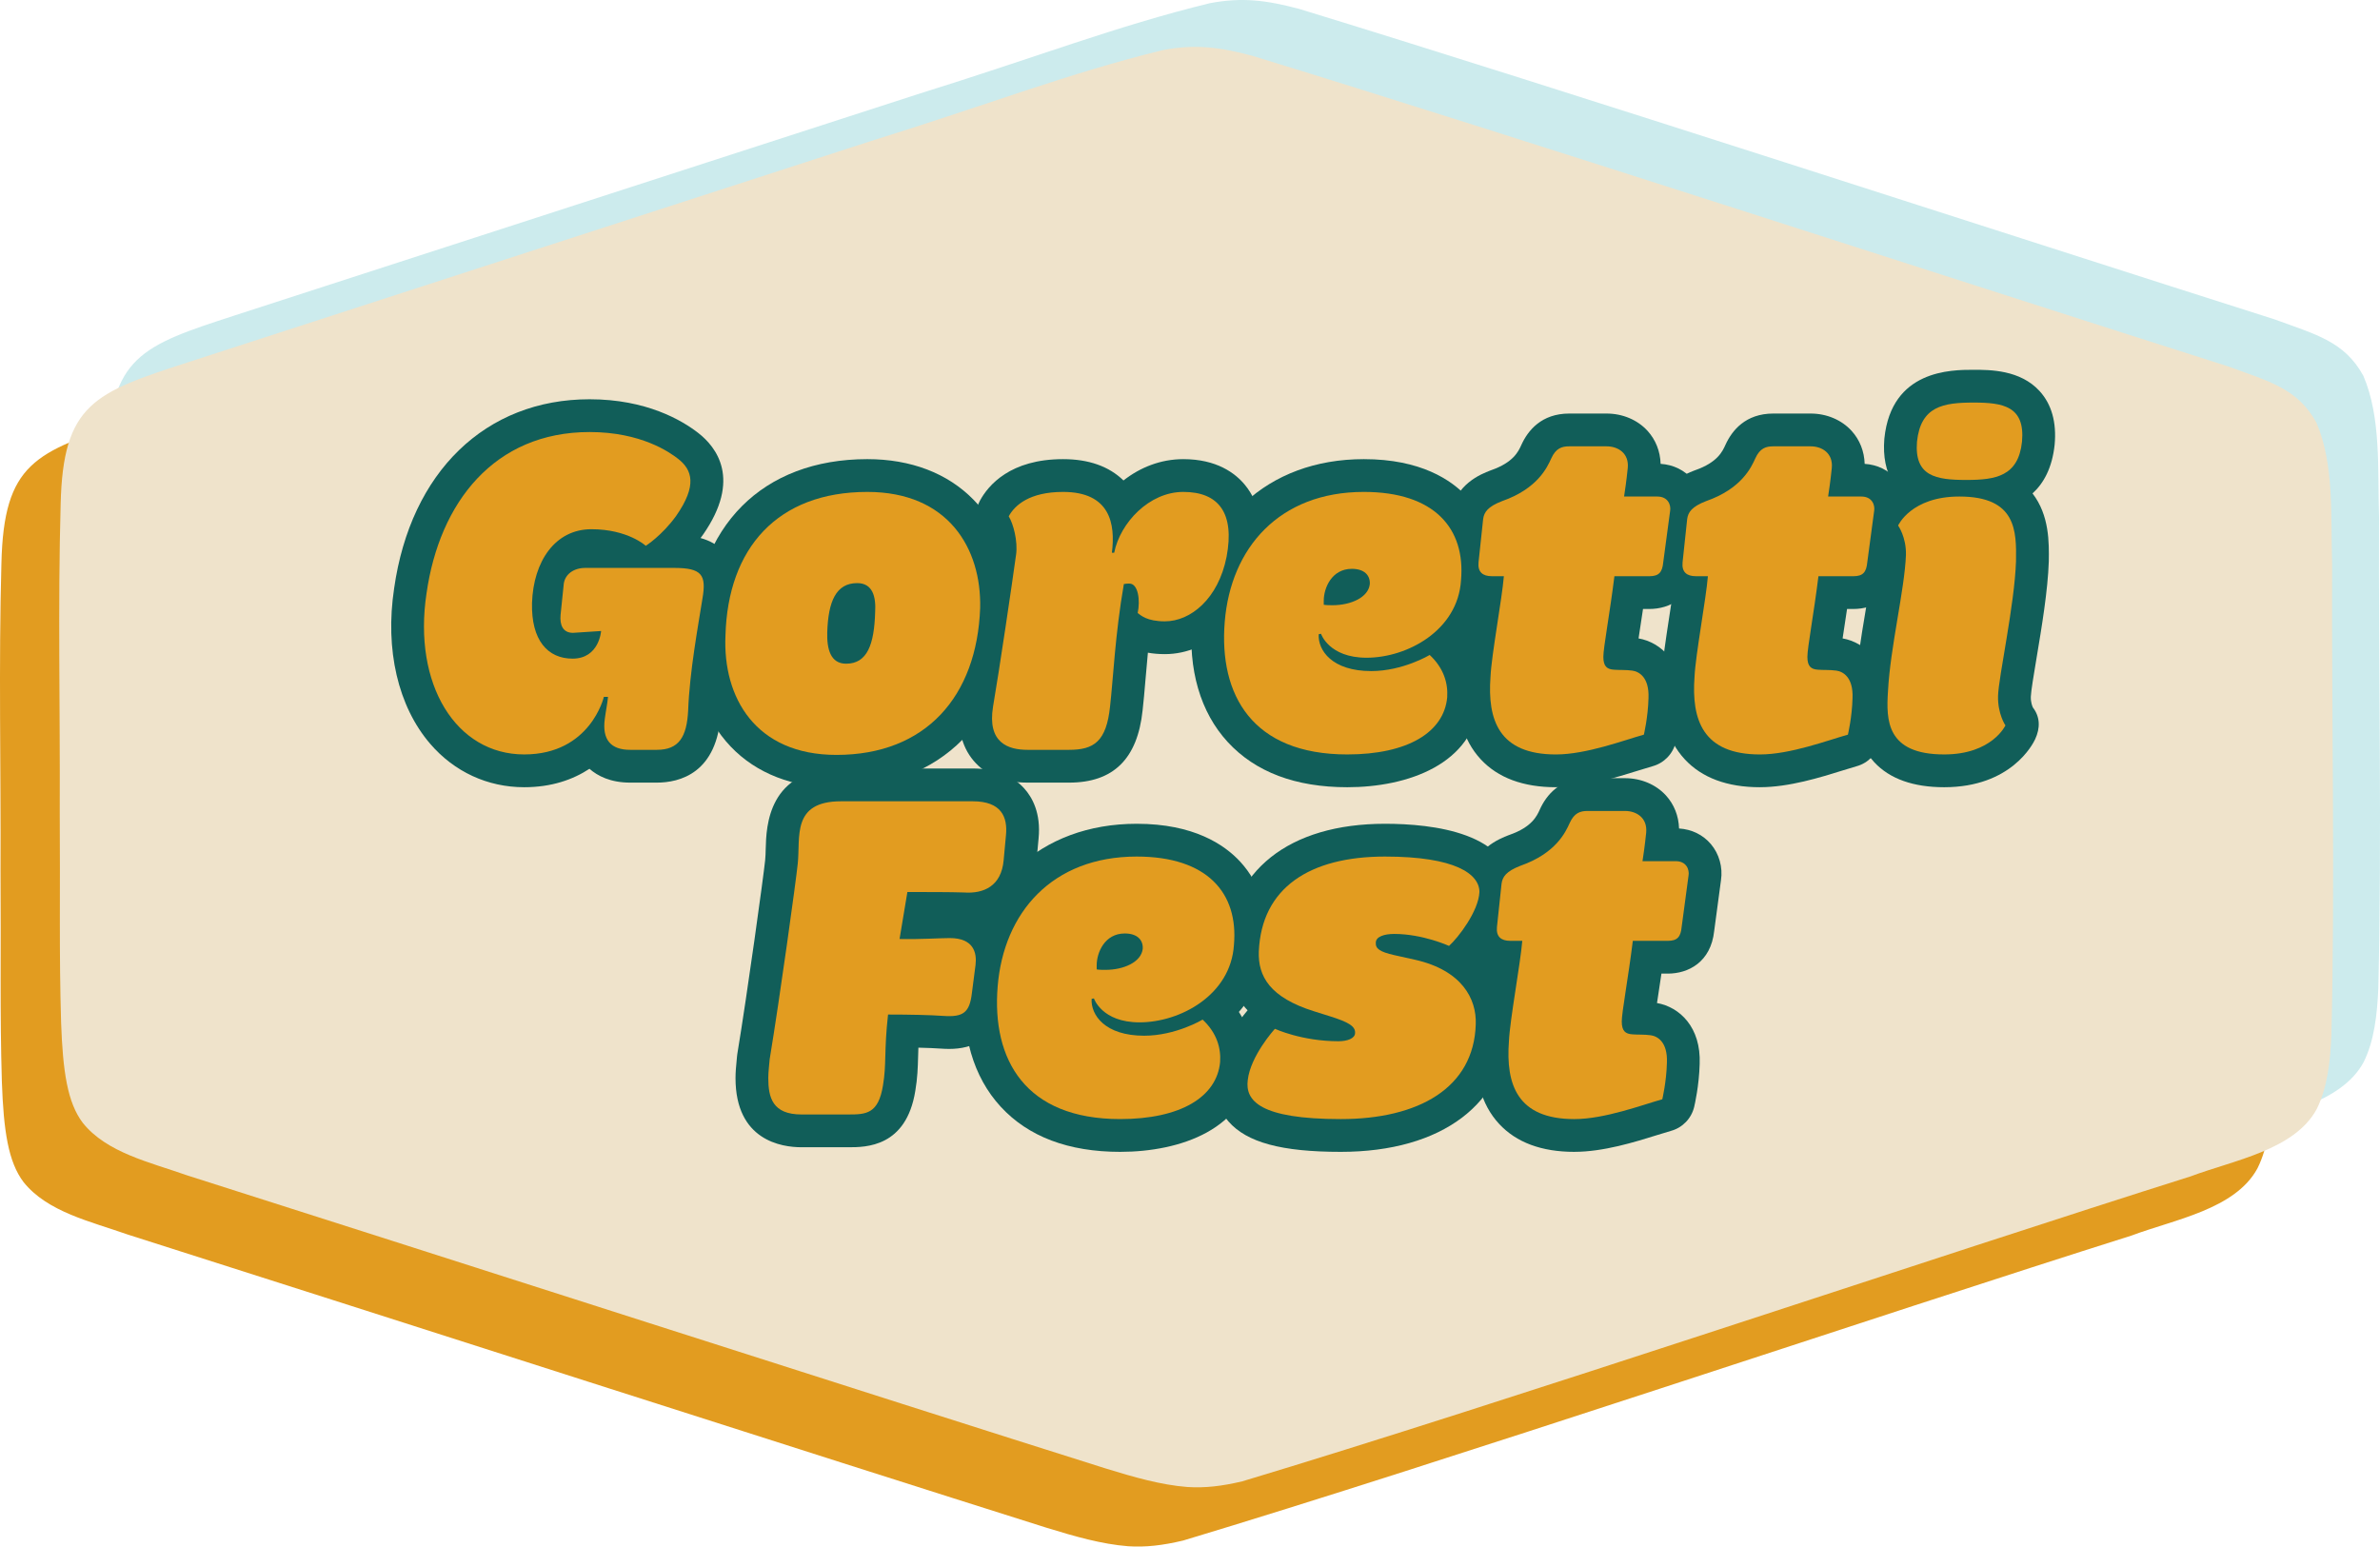 <?xml version="1.0" encoding="UTF-8"?>
<svg id="a" data-name="Layer 1" xmlns="http://www.w3.org/2000/svg" viewBox="0 0 482.124 313.291">
  <defs>
    <style>
      .b {
        fill: #e29c20;
      }

      .b, .c, .d, .e {
        stroke-width: 0px;
      }

      .c {
        fill: #efe3cb;
        
      }

      .d {
        fill: #115e59;
      }

      .e {
        fill: #ccebed;
      }
    </style>
  </defs>
  <path class="b" d="M457.28,236.711c-4.525,8.299-16.863,10.334-25.509,13.587-50.032,15.779-140.51,46.279-192.112,61.778-4.186.988-7.562,1.381-11.125,1.151-5.334-.416-10.828-1.989-16.57-3.76-44.027-13.873-141.576-45.228-186.028-59.362-7.583-2.676-16.303-4.57-21.172-10.651-3.097-4.099-4.031-10.357-4.385-20.284-.423-14.072-.158-26.409-.276-42.734.088-20.721-.385-41.977.181-62.221.458-20.474,6.911-22.69,25.682-28.79,45.06-14.63,93.366-30.231,138.405-44.833,23.841-7.408,40.249-13.82,59.199-18.443,6.581-1.248,11.464-.604,18.067,1.142,50.813,15.53,145.809,46.44,197.677,62.919,8.329,3.067,14.097,4.44,17.932,11.405,3.655,8.493,2.87,19.028,3.182,28.556-.123,30.269.601,65.355-.147,95.522-.223,5.389-.837,10.661-2.956,14.934l-.044.083Z"/>
  <path class="e" d="M478.78,215.211c-4.525,8.299-16.863,10.334-25.509,13.587-50.032,15.779-140.51,46.279-192.112,61.778-4.186.988-7.562,1.381-11.125,1.151-5.334-.416-10.828-1.989-16.57-3.76-44.027-13.873-141.576-45.228-186.028-59.362-7.583-2.676-16.303-4.57-21.172-10.651-3.097-4.099-4.031-10.357-4.385-20.284-.423-14.072-.158-26.409-.276-42.734.088-20.721-.385-41.977.181-62.221.458-20.474,6.911-22.69,25.682-28.79,45.06-14.63,93.366-30.231,138.405-44.833,23.841-7.408,40.249-13.82,59.199-18.443,6.581-1.248,11.464-.604,18.067,1.142,50.813,15.53,145.809,46.44,197.677,62.919,8.329,3.067,14.097,4.44,17.932,11.405,3.655,8.493,2.87,19.028,3.182,28.556-.123,30.269.601,65.355-.147,95.522-.223,5.389-.837,10.661-2.956,14.934l-.044.083Z"/>
  <path class="c" d="M469.28,224.711c-4.525,8.299-16.863,10.334-25.509,13.587-50.032,15.779-140.51,46.279-192.112,61.778-4.186.988-7.562,1.381-11.125,1.151-5.334-.416-10.828-1.989-16.57-3.76-44.027-13.873-141.576-45.228-186.028-59.362-7.583-2.676-16.303-4.57-21.172-10.651-3.097-4.099-4.031-10.357-4.385-20.284-.423-14.072-.158-26.409-.276-42.734.088-20.721-.385-41.977.181-62.221.458-20.474,6.911-22.69,25.682-28.79,45.06-14.63,93.366-30.231,138.405-44.833,23.841-7.408,40.249-13.82,59.199-18.443,6.581-1.248,11.464-.604,18.067,1.142,50.813,15.53,145.809,46.44,197.677,62.919,8.329,3.067,14.097,4.44,17.932,11.405,3.655,8.493,2.87,19.028,3.182,28.556-.123,30.269.601,65.355-.147,95.522-.223,5.389-.837,10.661-2.956,14.934l-.044.083Z"/>
  <g>
    <path class="d" d="M106.186,159.47c-7.401,0-14.161-3.121-19.035-8.789-6.528-7.592-9.192-19.074-7.31-31.501,3.355-23.601,18.529-38.3,39.593-38.3,11.514,0,18.72,4.267,21.989,6.81,3.719,2.88,8.81,9.398.998,20.608-.17.236-.341.466-.512.692,1.873.51,3.638,1.443,5.052,3.122,3.035,3.605,2.221,8.308,1.873,10.316-.124.791-.29,1.793-.47,2.884-.891,5.388-2.11,12.767-2.329,18.892-.001.037-.003.075-.005.112-.651,12.374-8.409,14.222-12.975,14.222h-5.411c-3.992,0-6.598-1.366-8.234-2.8-3.364,2.211-7.717,3.733-13.225,3.733Z"/>
    <path class="d" d="M86.407,120.175c2.613-18.38,13.715-32.655,33.028-32.655,10.449,0,16.234,4.105,17.913,5.411,2.892,2.239,3.918,5.411-.373,11.569-2.892,4.012-6.158,6.064-6.158,6.064,0,0-3.639-3.358-11.01-3.358s-11.755,6.531-12.035,14.928c-.187,7.557,3.172,11.289,8.21,11.289,5.411,0,5.785-5.598,5.785-5.598l-5.691.373c-2.052,0-2.706-1.586-2.519-3.638l.653-6.345c.28-1.866,1.959-3.172,4.385-3.172h17.913c5.691,0,6.624,1.4,5.784,6.251-.84,5.318-2.612,14.834-2.892,22.671-.28,5.318-1.866,7.931-6.345,7.931h-5.411c-3.918,0-5.691-2.052-5.131-6.251.187-1.493.56-3.265.653-4.478h-.84s-2.706,11.662-16.141,11.662c-13.808,0-22.578-14.182-19.779-32.655Z"/>
    <path class="d" d="M169.445,159.563c-8.808,0-16.211-2.873-21.408-8.309-5.366-5.612-8.104-13.682-7.713-22.73.601-21.908,14.151-35.515,35.373-35.515,8.819,0,16.26,2.846,21.52,8.229,5.348,5.473,8.18,13.314,7.976,22.077-.815,22.392-14.512,36.248-35.747,36.248ZM170.633,122.499s0,0,0,0Z"/>
    <path class="d" d="M175.696,99.649c16.42,0,23.138,11.476,22.858,23.512-.653,17.913-11.009,29.762-29.109,29.762-16.421,0-23.045-11.662-22.485-24.164.467-17.726,10.543-29.109,28.736-29.109ZM177.282,124c.186-3.079-.467-5.878-3.639-5.878-4.292,0-5.878,3.732-6.065,9.983-.093,3.358.653,6.344,3.825,6.344,4.292,0,5.691-3.918,5.878-10.449Z"/>
    <path class="d" d="M208.166,158.537c-4.762,0-8.44-1.488-10.932-4.423-2.559-3.014-3.439-7.073-2.618-12.065,1.185-6.835,3.869-24.931,4.637-30.602.132-.957-.28-2.807-.598-3.426-1.267-2.027-1.292-4.487-.153-6.588,1.704-3.146,6.158-8.423,16.848-8.423,5.181,0,9.291,1.451,12.235,4.317,3.356-2.625,7.502-4.317,12.116-4.317,6.752,0,10.506,2.821,12.467,5.188,3.148,3.801,4.099,9.132,2.827,15.844-2.154,10.894-9.974,18.466-19.026,18.466-1.293,0-2.43-.107-3.435-.29-.189,1.953-.346,3.796-.491,5.5-.199,2.338-.372,4.356-.579,6.167-1.035,9.84-5.912,14.653-14.9,14.653h-8.397Z"/>
    <path class="d" d="M205.833,112.338c.373-2.706-.56-6.251-1.493-7.744,1.213-2.239,4.198-4.945,11.009-4.945,9.517,0,10.636,6.438,9.89,12.316h.466c1.213-6.065,7.091-12.316,13.995-12.316,7.184,0,10.45,4.292,8.77,13.155-1.679,8.49-7.277,13.062-12.502,13.062-3.638,0-4.851-1.213-5.505-1.679.56-2.612.093-5.971-1.679-5.971-.28,0-.653,0-1.12.093-1.773,10.169-2.146,19.126-2.799,24.817-.746,7.091-3.265,8.77-8.303,8.77h-8.397c-3.919,0-8.21-1.4-6.998-8.77,1.213-6.997,3.919-25.284,4.665-30.788Z"/>
    <path class="d" d="M272.917,159.47c-10.468,0-18.609-3.075-24.198-9.14-5.572-6.047-8.075-14.661-7.237-24.911,1.6-19.687,15.257-32.41,34.794-32.41,11.507,0,17.767,4.201,20.995,7.726,4.07,4.446,5.906,10.439,5.313,17.336-.313,4.585-2.284,9.231-5.623,13.051,2.091,3.137,3.081,6.78,2.828,10.578-.003.057-.008.113-.013.169-1.194,12.977-14.657,17.601-26.858,17.601Z"/>
    <path class="d" d="M276.275,99.649c14.276,0,20.62,7.371,19.687,17.913-.653,10.17-10.916,15.675-19.127,15.675-7.65,0-9.236-4.851-9.236-4.851l-.466.093c-.186,3.265,2.706,7.464,10.636,7.464,6.437,0,11.849-3.265,11.849-3.265,2.892,2.706,3.731,5.785,3.545,8.583-.653,7.091-8.023,11.569-20.246,11.569-19.22,0-26.03-12.036-24.818-26.87,1.213-14.928,11.009-26.311,28.176-26.311ZM269.931,122.601c3.733,0,7.278-1.586,7.558-4.292.093-1.773-1.12-3.079-3.639-3.079-4.105,0-5.691,3.919-5.691,6.437v.84c.56.093,1.12.093,1.772.093Z"/>
    <path class="d" d="M315.184,159.47c-6.62,0-11.742-1.902-15.224-5.653-3.678-3.963-5.201-9.574-4.653-17.15.131-2.712.803-7.11,1.514-11.762.142-.922.283-1.853.419-2.757-.92-.518-1.619-1.133-2.136-1.7-1.192-1.311-2.543-3.617-2.205-7.155,0,0,.953-8.96.961-9.019.825-6.169,6.233-8.263,8.01-8.951.066-.026.133-.05.2-.074,4.529-1.588,5.527-3.807,6.122-5.133,1.323-2.908,4.067-6.343,9.696-6.343h7.557c3.248,0,6.274,1.279,8.303,3.507,1.655,1.816,2.57,4.15,2.647,6.684,2.581.167,4.854,1.276,6.454,3.167,1.676,1.979,2.434,4.697,2.043,7.297l-1.376,10.27c-.672,6.386-5.282,8.665-9.395,8.665h-1.293c-.215,1.469-.427,2.85-.617,4.095-.091.6-.189,1.24-.283,1.868,4.572.806,8.94,4.881,8.644,12.34-.113,4.369-1.007,8.253-1.11,8.683-.558,2.351-2.348,4.214-4.675,4.863-.78.217-1.705.508-2.736.829-4.633,1.446-10.979,3.427-16.868,3.427Z"/>
    <path class="d" d="M304.642,116.723h-2.426c-1.865,0-2.892-.84-2.705-2.799l.933-8.77c.187-1.4.934-2.519,3.826-3.638,7.184-2.519,9.143-6.811,9.982-8.677.934-2.053,2.146-2.426,3.64-2.426h7.557c2.332,0,4.572,1.399,4.292,4.385-.28,2.706-.56,4.572-.747,5.785h6.718c2.239,0,2.799,1.773,2.612,2.892l-1.4,10.45c-.186,1.959-.839,2.799-2.799,2.799h-7.09c-.934,7.557-2.239,14.461-2.239,16.327,0,1.959.746,2.519,2.146,2.613,1.026.093,2.425,0,3.731.186,1.307.186,3.452,1.306,3.266,5.598-.093,3.825-.934,7.371-.934,7.371-4.012,1.12-11.661,4.012-17.819,4.012-11.568,0-13.902-6.998-13.248-15.768.186-4.292,2.332-15.768,2.705-20.339Z"/>
    <path class="d" d="M356.516,159.47c-6.62,0-11.742-1.902-15.224-5.652-3.678-3.963-5.201-9.574-4.654-17.151.131-2.709.803-7.105,1.514-11.755.142-.925.284-1.858.42-2.764-.92-.518-1.619-1.133-2.136-1.7-1.192-1.311-2.543-3.617-2.205-7.155,0,0,.953-8.96.961-9.019.825-6.171,6.234-8.264,8.012-8.952.066-.025.132-.05.199-.073,4.528-1.588,5.528-3.809,6.125-5.136,1.32-2.905,4.063-6.341,9.693-6.341h7.558c3.248,0,6.274,1.279,8.303,3.507,1.655,1.816,2.57,4.15,2.647,6.684,2.581.167,4.854,1.276,6.454,3.167,1.676,1.979,2.434,4.697,2.043,7.297l-1.376,10.27c-.672,6.386-5.281,8.665-9.394,8.665h-1.294c-.215,1.469-.427,2.85-.617,4.095-.091.6-.189,1.24-.283,1.868,4.574.806,8.941,4.882,8.644,12.341-.113,4.368-1.006,8.25-1.108,8.68-.558,2.352-2.348,4.215-4.676,4.866-.779.217-1.705.508-2.735.829-4.634,1.446-10.98,3.427-16.87,3.427Z"/>
    <path class="d" d="M345.974,116.723h-2.426c-1.865,0-2.892-.84-2.705-2.799l.933-8.77c.187-1.4.933-2.519,3.826-3.638,7.184-2.519,9.143-6.811,9.983-8.677.933-2.053,2.145-2.426,3.638-2.426h7.558c2.332,0,4.572,1.399,4.292,4.385-.28,2.706-.56,4.572-.746,5.785h6.717c2.239,0,2.799,1.773,2.612,2.892l-1.4,10.45c-.186,1.959-.84,2.799-2.798,2.799h-7.091c-.934,7.557-2.239,14.461-2.239,16.327,0,1.959.746,2.519,2.145,2.613,1.027.093,2.426,0,3.732.186,1.307.186,3.453,1.306,3.266,5.598-.093,3.825-.933,7.371-.933,7.371-4.012,1.12-11.662,4.012-17.82,4.012-11.569,0-13.902-6.998-13.249-15.768.187-4.292,2.333-15.768,2.706-20.339Z"/>
    <path class="d" d="M393.837,159.47c-6.248,0-11.001-1.691-14.129-5.027-4.526-4.829-4.106-11.331-3.88-14.824.255-4.916,1.165-10.372,2.045-15.649.754-4.52,1.467-8.789,1.585-11.802.023-.941-.337-1.824-.34-1.829-1.379-1.916-1.637-4.42-.68-6.576.244-.547,1.633-3.411,5.064-5.906-1.471-2.391-2.072-5.376-1.79-8.906.003-.053.009-.105.014-.158,1.443-13.884,13.531-13.884,18.081-13.884,3.293,0,9.423,0,13.355,4.306,2.439,2.671,3.467,6.327,3.054,10.866-.504,4.727-2.238,7.832-4.482,9.872,3.439,4.45,3.354,10.004,3.295,13.792-.184,5.85-1.455,13.438-2.476,19.535-.533,3.184-1.138,6.793-1.164,7.863-.028,1.114.292,1.901.42,2.171,1.491,1.939,1.498,4.171.466,6.413-.458.997-4.874,9.742-18.44,9.742Z"/>
    <path class="d" d="M386.093,112.431c.093-3.638-1.587-5.971-1.587-5.971,0,0,2.612-5.878,12.409-5.878,11.568,0,11.568,6.997,11.475,13.062-.28,8.863-3.545,23.511-3.639,27.336-.093,3.639,1.493,5.971,1.493,5.971,0,0-2.705,5.878-12.408,5.878-11.756,0-11.756-6.998-11.382-12.782.466-8.957,3.359-20.526,3.639-27.617ZM388.331,89.48c.747-7.184,5.318-7.931,11.476-7.931,5.971,0,10.45.746,9.796,7.931-.746,6.997-5.317,7.744-11.288,7.744-6.158,0-10.543-.746-9.984-7.744Z"/>
    <path class="d" d="M162.354,232.401c-4.017,0-13.358-1.365-13.358-14.011,0-1.223.109-2.334.206-3.314.034-.346.068-.686.093-1.018.015-.193.038-.386.07-.577,2.037-12.313,5.288-35.841,5.637-39.244.07-.66.091-1.47.113-2.327.117-4.44.426-16.232,15.262-16.232h26.684c4.491,0,7.995,1.355,10.414,4.028,1.614,1.784,3.429,4.997,2.911,10.177l-.461,4.99c-.52,5.82-3.781,10.078-8.701,11.777.148.147.285.293.413.436,1.467,1.647,3.106,4.565,2.581,9.115l-.758,5.874c-1.022,8.59-6.639,10.408-11.17,10.408-.514,0-1.067-.021-1.664-.063-1.157-.082-2.74-.148-4.584-.193-.025.659-.042,1.272-.059,1.861-.061,2.192-.118,4.261-.569,6.911-1.839,11.403-10.041,11.403-13.543,11.403h-9.517Z"/>
    <path class="d" d="M155.916,214.566c2.053-12.408,5.318-36.014,5.691-39.651.56-5.318-1.306-12.596,8.77-12.596h26.684c5.784,0,7.091,3.172,6.717,6.904l-.466,5.039c-.467,5.224-4.012,6.811-8.024,6.53-2.892-.093-7.277-.093-11.475-.093l-1.587,9.517c4.199.093,8.117-.187,10.17-.187,4.851,0,5.505,2.986,5.225,5.411l-.747,5.784c-.466,3.919-1.772,4.853-5.784,4.572-2.613-.186-6.904-.279-11.196-.279-.84,7.557-.28,9.982-1.026,14.367-.933,5.784-3.452,5.877-6.997,5.877h-9.517c-5.878,0-6.718-3.452-6.718-7.371,0-1.306.187-2.611.28-3.825Z"/>
    <path class="d" d="M226.919,233.335c-10.468,0-18.609-3.075-24.198-9.14-5.573-6.047-8.075-14.66-7.237-24.911,1.6-19.687,15.257-32.409,34.794-32.409,11.506,0,17.767,4.201,20.994,7.725,4.07,4.446,5.906,10.44,5.313,17.337-.314,4.585-2.284,9.232-5.623,13.05,2.092,3.137,3.082,6.781,2.829,10.579-.004.056-.008.112-.014.169-1.195,12.977-14.658,17.6-26.858,17.6Z"/>
    <path class="d" d="M230.277,173.515c14.275,0,20.619,7.37,19.686,17.913-.653,10.17-10.916,15.674-19.126,15.674-7.651,0-9.237-4.851-9.237-4.851l-.466.093c-.186,3.266,2.706,7.464,10.636,7.464,6.437,0,11.849-3.265,11.849-3.265,2.892,2.705,3.732,5.784,3.545,8.583-.653,7.091-8.023,11.569-20.246,11.569-19.22,0-26.03-12.035-24.818-26.869,1.213-14.928,11.009-26.311,28.176-26.311ZM223.933,196.467c3.732,0,7.277-1.587,7.557-4.293.093-1.772-1.12-3.078-3.639-3.078-4.105,0-5.691,3.919-5.691,6.437v.84c.56.094,1.12.094,1.773.094Z"/>
    <path class="d" d="M271.611,233.335c-12.009,0-19.027-1.899-22.756-6.158-1.542-1.762-3.255-4.791-2.68-9.233.692-5.798,4.76-11.163,6.555-13.281-3.08-3.249-4.542-7.317-4.362-12.175.698-16.054,12.735-25.614,32.2-25.614,9.623,0,25.766,1.796,25.766,13.824,0,.105-.002.21-.008.314-.24,5.05-3.551,10.1-6.099,13.144,4.023,4,5.519,9.059,5.356,13.558-.455,15.784-13.473,25.62-33.972,25.62Z"/>
    <path class="d" d="M258.268,208.409s5.411,2.518,12.875,2.518c1.772,0,3.359-.56,3.359-1.679.093-1.398-1.494-2.239-5.038-3.359l-3.265-1.026c-8.957-2.799-11.382-7.091-11.196-12.129.56-12.875,10.263-19.219,25.564-19.219,14.274,0,19.126,3.545,19.126,7.184-.186,3.919-4.292,9.236-6.158,10.916,0,0-5.317-2.425-11.101-2.425-2.053,0-3.733.56-3.733,1.772-.093,1.213.84,1.865,3.733,2.519l4.198.933c9.517,2.146,12.502,7.931,12.316,13.062-.374,12.969-11.663,19.22-27.336,19.22-16.421,0-19.407-3.733-18.847-7.931.56-4.851,5.318-10.17,5.505-10.356Z"/>
    <path class="d" d="M318.915,233.335c-6.62,0-11.741-1.902-15.222-5.652-3.679-3.962-5.202-9.573-4.655-17.15.131-2.714.804-7.115,1.516-11.771.14-.919.282-1.847.417-2.748-.92-.518-1.62-1.133-2.137-1.701-1.192-1.312-2.542-3.619-2.203-7.157,0,0,.952-8.959.961-9.02.829-6.169,6.235-8.26,8.012-8.947.065-.025.131-.049.197-.072,4.529-1.589,5.529-3.81,6.126-5.137,1.32-2.905,4.063-6.341,9.694-6.341h7.557c3.248,0,6.274,1.278,8.303,3.506,1.655,1.816,2.57,4.15,2.647,6.685,2.58.166,4.851,1.275,6.452,3.163,1.677,1.979,2.437,4.698,2.046,7.299l-1.376,10.272c-.674,6.385-5.284,8.664-9.395,8.664h-1.294c-.216,1.474-.428,2.861-.618,4.111-.092.594-.188,1.23-.282,1.852,4.574.805,8.941,4.882,8.644,12.342-.113,4.367-1.006,8.249-1.108,8.679-.558,2.352-2.348,4.216-4.676,4.866-.779.217-1.705.508-2.734.829-4.634,1.446-10.981,3.427-16.872,3.427Z"/>
    <path class="d" d="M308.373,190.588h-2.426c-1.866,0-2.893-.84-2.705-2.799l.932-8.77c.188-1.4.934-2.519,3.826-3.638,7.185-2.52,9.143-6.811,9.983-8.677.933-2.053,2.145-2.426,3.639-2.426h7.557c2.333,0,4.572,1.399,4.293,4.385-.281,2.706-.56,4.572-.747,5.785h6.718c2.239,0,2.798,1.772,2.612,2.892l-1.4,10.45c-.187,1.959-.84,2.799-2.799,2.799h-7.091c-.933,7.558-2.239,14.461-2.239,16.327,0,1.959.747,2.519,2.146,2.613,1.027.093,2.425,0,3.732.186s3.452,1.306,3.265,5.598c-.093,3.825-.933,7.371-.933,7.371-4.012,1.12-11.662,4.012-17.82,4.012-11.568,0-13.901-6.998-13.248-15.768.186-4.292,2.332-15.767,2.706-20.339Z"/>
  </g>
  <g>
    <path class="b" d="M86.407,120.175c2.613-18.38,13.715-32.655,33.028-32.655,10.449,0,16.234,4.105,17.913,5.411,2.892,2.239,3.918,5.411-.373,11.569-2.892,4.012-6.158,6.064-6.158,6.064,0,0-3.639-3.358-11.01-3.358s-11.755,6.531-12.035,14.928c-.187,7.557,3.172,11.289,8.21,11.289,5.411,0,5.785-5.598,5.785-5.598l-5.691.373c-2.052,0-2.706-1.586-2.519-3.638l.653-6.345c.28-1.866,1.959-3.172,4.385-3.172h17.913c5.691,0,6.624,1.4,5.784,6.251-.84,5.318-2.612,14.834-2.892,22.671-.28,5.318-1.866,7.931-6.345,7.931h-5.411c-3.918,0-5.691-2.052-5.131-6.251.187-1.493.56-3.265.653-4.478h-.84s-2.706,11.662-16.141,11.662c-13.808,0-22.578-14.182-19.779-32.655Z"/>
    <path class="b" d="M175.696,99.649c16.42,0,23.138,11.476,22.858,23.512-.653,17.913-11.009,29.762-29.109,29.762-16.421,0-23.045-11.662-22.485-24.164.467-17.726,10.543-29.109,28.736-29.109ZM177.282,124c.186-3.079-.467-5.878-3.639-5.878-4.292,0-5.878,3.732-6.065,9.983-.093,3.358.653,6.344,3.825,6.344,4.292,0,5.691-3.918,5.878-10.449Z"/>
    <path class="b" d="M205.833,112.338c.373-2.706-.56-6.251-1.493-7.744,1.213-2.239,4.198-4.945,11.009-4.945,9.517,0,10.636,6.438,9.89,12.316h.466c1.213-6.065,7.091-12.316,13.995-12.316,7.184,0,10.45,4.292,8.77,13.155-1.679,8.49-7.277,13.062-12.502,13.062-3.638,0-4.851-1.213-5.505-1.679.56-2.612.093-5.971-1.679-5.971-.28,0-.653,0-1.12.093-1.773,10.169-2.146,19.126-2.799,24.817-.746,7.091-3.265,8.77-8.303,8.77h-8.397c-3.919,0-8.21-1.4-6.998-8.77,1.213-6.997,3.919-25.284,4.665-30.788Z"/>
    <path class="b" d="M276.275,99.649c14.276,0,20.62,7.371,19.687,17.913-.653,10.17-10.916,15.675-19.127,15.675-7.65,0-9.236-4.851-9.236-4.851l-.466.093c-.186,3.265,2.706,7.464,10.636,7.464,6.437,0,11.849-3.265,11.849-3.265,2.892,2.706,3.731,5.785,3.545,8.583-.653,7.091-8.023,11.569-20.246,11.569-19.22,0-26.03-12.036-24.818-26.87,1.213-14.928,11.009-26.311,28.176-26.311ZM269.931,122.601c3.733,0,7.278-1.586,7.558-4.292.093-1.773-1.12-3.079-3.639-3.079-4.105,0-5.691,3.919-5.691,6.437v.84c.56.093,1.12.093,1.772.093Z"/>
    <path class="b" d="M304.642,116.723h-2.426c-1.865,0-2.892-.84-2.705-2.799l.933-8.77c.187-1.4.934-2.519,3.826-3.638,7.184-2.519,9.143-6.811,9.982-8.677.934-2.053,2.146-2.426,3.64-2.426h7.557c2.332,0,4.572,1.399,4.292,4.385-.28,2.706-.56,4.572-.747,5.785h6.718c2.239,0,2.799,1.773,2.612,2.892l-1.4,10.45c-.186,1.959-.839,2.799-2.799,2.799h-7.09c-.934,7.557-2.239,14.461-2.239,16.327,0,1.959.746,2.519,2.146,2.613,1.026.093,2.425,0,3.731.186,1.307.186,3.452,1.306,3.266,5.598-.093,3.825-.934,7.371-.934,7.371-4.012,1.12-11.661,4.012-17.819,4.012-11.568,0-13.902-6.998-13.248-15.768.186-4.292,2.332-15.768,2.705-20.339Z"/>
    <path class="b" d="M345.974,116.723h-2.426c-1.865,0-2.892-.84-2.705-2.799l.933-8.77c.187-1.4.933-2.519,3.826-3.638,7.184-2.519,9.143-6.811,9.983-8.677.933-2.053,2.145-2.426,3.638-2.426h7.558c2.332,0,4.572,1.399,4.292,4.385-.28,2.706-.56,4.572-.746,5.785h6.717c2.239,0,2.799,1.773,2.612,2.892l-1.4,10.45c-.186,1.959-.84,2.799-2.798,2.799h-7.091c-.934,7.557-2.239,14.461-2.239,16.327,0,1.959.746,2.519,2.145,2.613,1.027.093,2.426,0,3.732.186,1.307.186,3.453,1.306,3.266,5.598-.093,3.825-.933,7.371-.933,7.371-4.012,1.12-11.662,4.012-17.82,4.012-11.569,0-13.902-6.998-13.249-15.768.187-4.292,2.333-15.768,2.706-20.339Z"/>
    <path class="b" d="M386.093,112.431c.093-3.638-1.587-5.971-1.587-5.971,0,0,2.612-5.878,12.409-5.878,11.568,0,11.568,6.997,11.475,13.062-.28,8.863-3.545,23.511-3.639,27.336-.093,3.639,1.493,5.971,1.493,5.971,0,0-2.705,5.878-12.408,5.878-11.756,0-11.756-6.998-11.382-12.782.466-8.957,3.359-20.526,3.639-27.617ZM388.331,89.48c.747-7.184,5.318-7.931,11.476-7.931,5.971,0,10.45.746,9.796,7.931-.746,6.997-5.317,7.744-11.288,7.744-6.158,0-10.543-.746-9.984-7.744Z"/>
    <path class="b" d="M155.916,214.566c2.053-12.408,5.318-36.014,5.691-39.651.56-5.318-1.306-12.596,8.77-12.596h26.684c5.784,0,7.091,3.172,6.717,6.904l-.466,5.039c-.467,5.224-4.012,6.811-8.024,6.53-2.892-.093-7.277-.093-11.475-.093l-1.587,9.517c4.199.093,8.117-.187,10.17-.187,4.851,0,5.505,2.986,5.225,5.411l-.747,5.784c-.466,3.919-1.772,4.853-5.784,4.572-2.613-.186-6.904-.279-11.196-.279-.84,7.557-.28,9.982-1.026,14.367-.933,5.784-3.452,5.877-6.997,5.877h-9.517c-5.878,0-6.718-3.452-6.718-7.371,0-1.306.187-2.611.28-3.825Z"/>
    <path class="b" d="M230.277,173.515c14.275,0,20.619,7.37,19.686,17.913-.653,10.17-10.916,15.674-19.126,15.674-7.651,0-9.237-4.851-9.237-4.851l-.466.093c-.186,3.266,2.706,7.464,10.636,7.464,6.437,0,11.849-3.265,11.849-3.265,2.892,2.705,3.732,5.784,3.545,8.583-.653,7.091-8.023,11.569-20.246,11.569-19.22,0-26.03-12.035-24.818-26.869,1.213-14.928,11.009-26.311,28.176-26.311ZM223.933,196.467c3.732,0,7.277-1.587,7.557-4.293.093-1.772-1.12-3.078-3.639-3.078-4.105,0-5.691,3.919-5.691,6.437v.84c.56.094,1.12.094,1.773.094Z"/>
    <path class="b" d="M258.268,208.409s5.411,2.518,12.875,2.518c1.772,0,3.359-.56,3.359-1.679.093-1.398-1.494-2.239-5.038-3.359l-3.265-1.026c-8.957-2.799-11.382-7.091-11.196-12.129.56-12.875,10.263-19.219,25.564-19.219,14.274,0,19.126,3.545,19.126,7.184-.186,3.919-4.292,9.236-6.158,10.916,0,0-5.317-2.425-11.101-2.425-2.053,0-3.733.56-3.733,1.772-.093,1.213.84,1.865,3.733,2.519l4.198.933c9.517,2.146,12.502,7.931,12.316,13.062-.374,12.969-11.663,19.22-27.336,19.22-16.421,0-19.407-3.733-18.847-7.931.56-4.851,5.318-10.17,5.505-10.356Z"/>
    <path class="b" d="M308.373,190.588h-2.426c-1.866,0-2.893-.84-2.705-2.799l.932-8.77c.188-1.4.934-2.519,3.826-3.638,7.185-2.52,9.143-6.811,9.983-8.677.933-2.053,2.145-2.426,3.639-2.426h7.557c2.333,0,4.572,1.399,4.293,4.385-.281,2.706-.56,4.572-.747,5.785h6.718c2.239,0,2.798,1.772,2.612,2.892l-1.4,10.45c-.187,1.959-.84,2.799-2.799,2.799h-7.091c-.933,7.558-2.239,14.461-2.239,16.327,0,1.959.747,2.519,2.146,2.613,1.027.093,2.425,0,3.732.186s3.452,1.306,3.265,5.598c-.093,3.825-.933,7.371-.933,7.371-4.012,1.12-11.662,4.012-17.82,4.012-11.568,0-13.901-6.998-13.248-15.768.186-4.292,2.332-15.767,2.706-20.339Z"/>
  </g>
</svg>